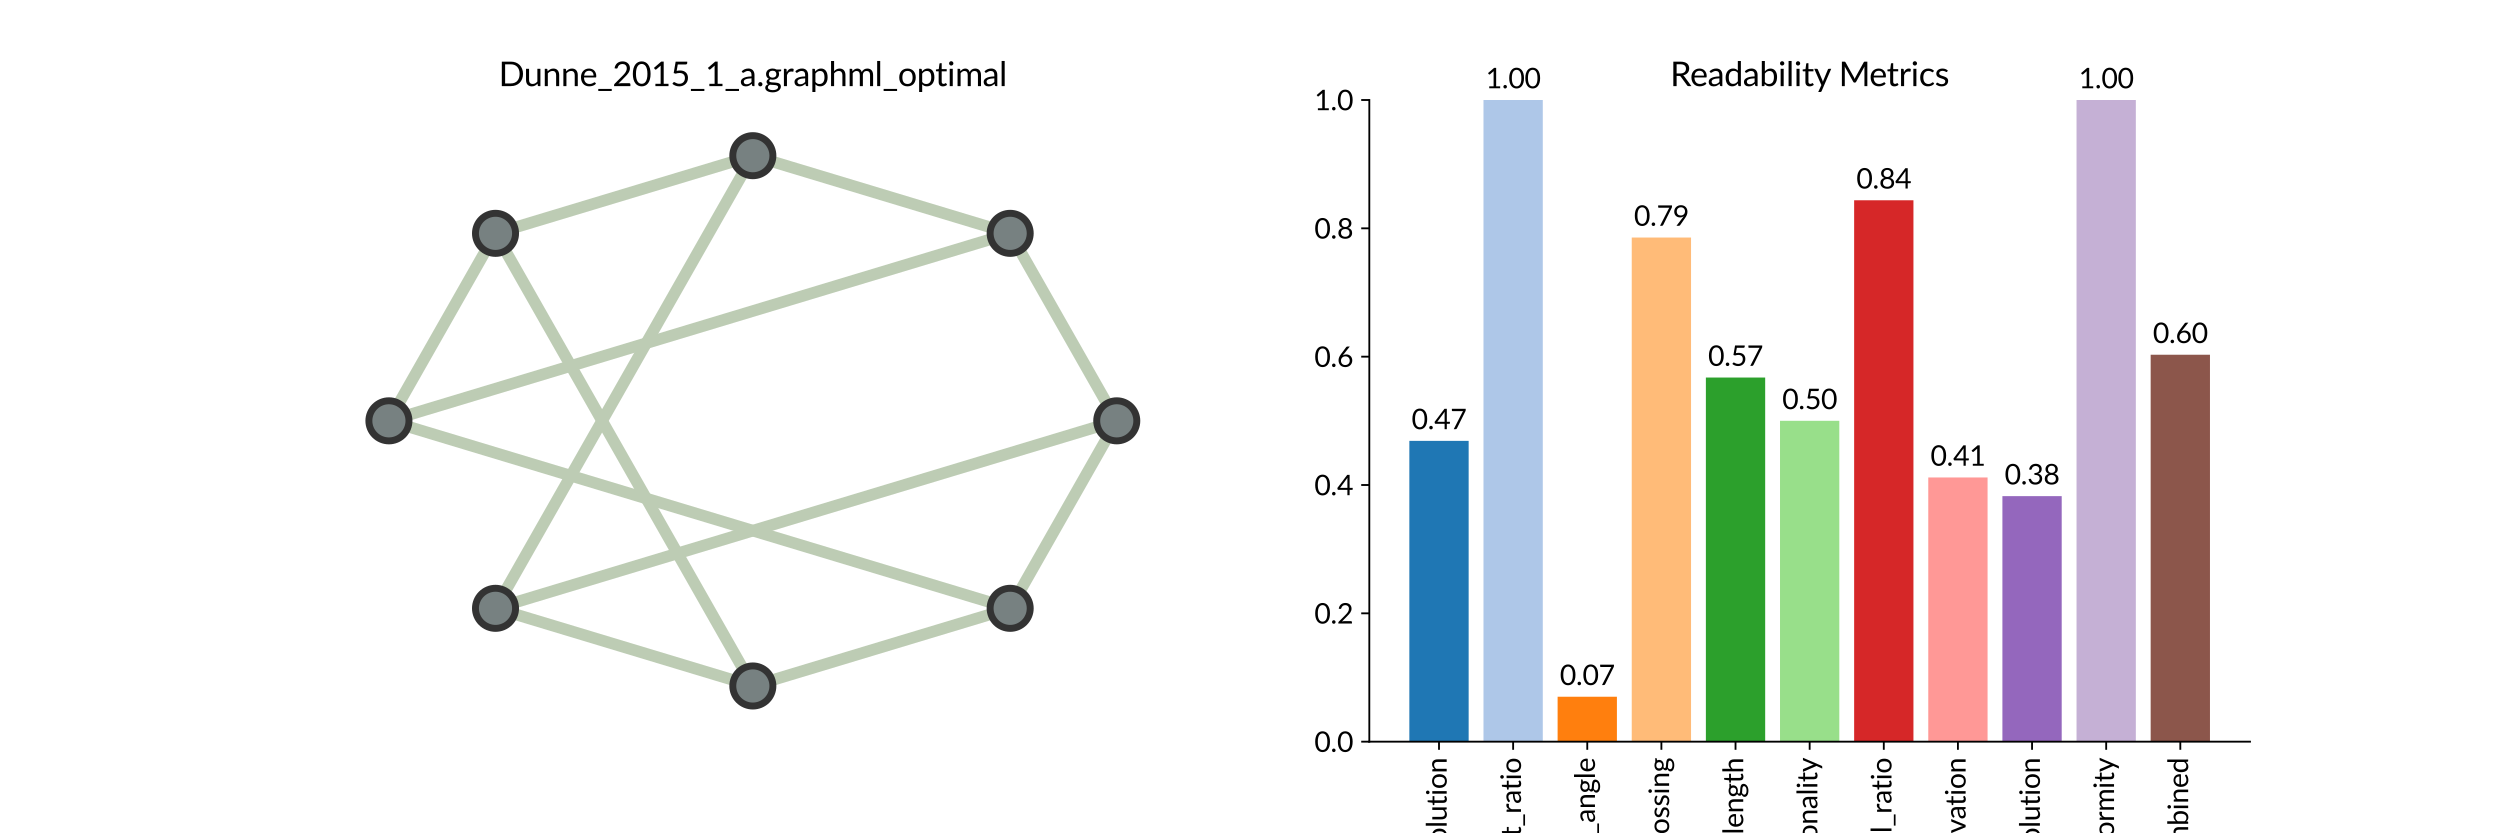 <?xml version="1.0" encoding="utf-8" standalone="no"?>
<!DOCTYPE svg PUBLIC "-//W3C//DTD SVG 1.1//EN"
  "http://www.w3.org/Graphics/SVG/1.1/DTD/svg11.dtd">
<svg xmlns:xlink="http://www.w3.org/1999/xlink" width="1080pt" height="360pt" viewBox="0 0 1080 360" xmlns="http://www.w3.org/2000/svg" version="1.1">
 <defs>
  <style type="text/css">*{stroke-linejoin: round; stroke-linecap: butt}</style>
 </defs>
 <g id="figure_1">
  <g id="patch_1">
   <path d="M 0 360
L 1080 360
L 1080 0
L 0 0
z
" style="fill: #ffffff"/>
  </g>
  <g id="axes_1">
   <g id="LineCollection_1">
    <path d="M 168.015 181.8
L 214.061 100.804
" clip-path="url(#p26bf4bd77d)" style="fill: none; stroke: #bdccb4; stroke-width: 5"/>
    <path d="M 168.015 181.8
L 436.393 262.796
" clip-path="url(#p26bf4bd77d)" style="fill: none; stroke: #bdccb4; stroke-width: 5"/>
    <path d="M 168.015 181.8
L 436.393 100.804
" clip-path="url(#p26bf4bd77d)" style="fill: none; stroke: #bdccb4; stroke-width: 5"/>
    <path d="M 214.061 100.804
L 325.227 67.255
" clip-path="url(#p26bf4bd77d)" style="fill: none; stroke: #bdccb4; stroke-width: 5"/>
    <path d="M 214.061 100.804
L 325.227 296.345
" clip-path="url(#p26bf4bd77d)" style="fill: none; stroke: #bdccb4; stroke-width: 5"/>
    <path d="M 325.227 67.255
L 436.393 100.804
" clip-path="url(#p26bf4bd77d)" style="fill: none; stroke: #bdccb4; stroke-width: 5"/>
    <path d="M 325.227 67.255
L 214.061 262.796
" clip-path="url(#p26bf4bd77d)" style="fill: none; stroke: #bdccb4; stroke-width: 5"/>
    <path d="M 436.393 100.804
L 482.44 181.8
" clip-path="url(#p26bf4bd77d)" style="fill: none; stroke: #bdccb4; stroke-width: 5"/>
    <path d="M 482.44 181.8
L 436.393 262.796
" clip-path="url(#p26bf4bd77d)" style="fill: none; stroke: #bdccb4; stroke-width: 5"/>
    <path d="M 482.44 181.8
L 214.061 262.796
" clip-path="url(#p26bf4bd77d)" style="fill: none; stroke: #bdccb4; stroke-width: 5"/>
    <path d="M 436.393 262.796
L 325.227 296.345
" clip-path="url(#p26bf4bd77d)" style="fill: none; stroke: #bdccb4; stroke-width: 5"/>
    <path d="M 325.227 296.345
L 214.061 262.796
" clip-path="url(#p26bf4bd77d)" style="fill: none; stroke: #bdccb4; stroke-width: 5"/>
   </g>
   <g id="PathCollection_1">
    <defs>
     <path id="mc123a3298f" d="M 0 8.66
C 2.297 8.66 4.5 7.748 6.124 6.124
C 7.748 4.5 8.66 2.297 8.66 0
C 8.66 -2.297 7.748 -4.5 6.124 -6.124
C 4.5 -7.748 2.297 -8.66 0 -8.66
C -2.297 -8.66 -4.5 -7.748 -6.124 -6.124
C -7.748 -4.5 -8.66 -2.297 -8.66 0
C -8.66 2.297 -7.748 4.5 -6.124 6.124
C -4.5 7.748 -2.297 8.66 0 8.66
z
" style="stroke: #333333; stroke-width: 3"/>
    </defs>
    <g clip-path="url(#p26bf4bd77d)">
     <use xlink:href="#mc123a3298f" x="168.015" y="181.8" style="fill: #778181; stroke: #333333; stroke-width: 3"/>
     <use xlink:href="#mc123a3298f" x="214.061" y="100.804" style="fill: #778181; stroke: #333333; stroke-width: 3"/>
     <use xlink:href="#mc123a3298f" x="325.227" y="67.255" style="fill: #778181; stroke: #333333; stroke-width: 3"/>
     <use xlink:href="#mc123a3298f" x="436.393" y="100.804" style="fill: #778181; stroke: #333333; stroke-width: 3"/>
     <use xlink:href="#mc123a3298f" x="482.44" y="181.8" style="fill: #778181; stroke: #333333; stroke-width: 3"/>
     <use xlink:href="#mc123a3298f" x="436.393" y="262.796" style="fill: #778181; stroke: #333333; stroke-width: 3"/>
     <use xlink:href="#mc123a3298f" x="325.227" y="296.345" style="fill: #778181; stroke: #333333; stroke-width: 3"/>
     <use xlink:href="#mc123a3298f" x="214.061" y="262.796" style="fill: #778181; stroke: #333333; stroke-width: 3"/>
    </g>
   </g>
   <g id="text_1">
    <!-- Dunne_2015_1_a.graphml_optimal -->
    <g transform="translate(215.433 37.2) scale(0.144 -0.144)">
     <defs>
      <path id="Lato-Regular-44" d="M 4560 2291
Q 4560 1776 4397 1353
Q 4234 931 3936 630
Q 3638 330 3220 165
Q 2803 0 2298 0
L 586 0
L 586 4586
L 2298 4586
Q 2803 4586 3220 4421
Q 3638 4256 3936 3953
Q 4234 3651 4397 3228
Q 4560 2806 4560 2291
z
M 3923 2291
Q 3923 2714 3808 3046
Q 3693 3379 3481 3609
Q 3270 3840 2969 3961
Q 2669 4083 2298 4083
L 1206 4083
L 1206 502
L 2298 502
Q 2669 502 2969 624
Q 3270 746 3481 974
Q 3693 1203 3808 1536
Q 3923 1869 3923 2291
z
" transform="scale(0.016)"/>
      <path id="Lato-Regular-75" d="M 989 3242
L 989 1174
Q 989 806 1157 604
Q 1325 403 1670 403
Q 1920 403 2141 521
Q 2362 640 2547 851
L 2547 3242
L 3117 3242
L 3117 0
L 2778 0
Q 2656 0 2624 118
L 2579 467
Q 2368 234 2105 91
Q 1843 -51 1504 -51
Q 1238 -51 1035 37
Q 832 125 694 285
Q 557 445 488 672
Q 419 899 419 1174
L 419 3242
L 989 3242
z
" transform="scale(0.016)"/>
      <path id="Lato-Regular-6e" d="M 451 0
L 451 3242
L 794 3242
Q 915 3242 944 3123
L 989 2771
Q 1200 3005 1462 3149
Q 1725 3293 2067 3293
Q 2333 3293 2536 3205
Q 2739 3117 2875 2955
Q 3011 2794 3081 2566
Q 3152 2339 3152 2064
L 3152 0
L 2579 0
L 2579 2064
Q 2579 2432 2411 2635
Q 2243 2838 1901 2838
Q 1645 2838 1425 2716
Q 1206 2595 1024 2387
L 1024 0
L 451 0
z
" transform="scale(0.016)"/>
      <path id="Lato-Regular-65" d="M 1779 3293
Q 2070 3293 2318 3195
Q 2566 3098 2747 2914
Q 2928 2730 3030 2459
Q 3133 2189 3133 1843
Q 3133 1709 3104 1664
Q 3075 1619 2995 1619
L 829 1619
Q 835 1312 912 1085
Q 989 858 1123 706
Q 1258 554 1443 478
Q 1629 403 1859 403
Q 2074 403 2229 452
Q 2384 502 2496 560
Q 2608 618 2683 667
Q 2758 717 2813 717
Q 2883 717 2922 662
L 3082 454
Q 2976 326 2829 232
Q 2682 138 2514 77
Q 2346 16 2166 -14
Q 1987 -45 1811 -45
Q 1475 -45 1192 68
Q 909 182 702 401
Q 496 621 381 944
Q 266 1267 266 1686
Q 266 2026 370 2320
Q 474 2614 669 2830
Q 864 3046 1145 3169
Q 1427 3293 1779 3293
z
M 1792 2874
Q 1379 2874 1142 2635
Q 906 2397 848 1974
L 2621 1974
Q 2621 2173 2565 2337
Q 2509 2502 2401 2622
Q 2294 2742 2140 2808
Q 1987 2874 1792 2874
z
" transform="scale(0.016)"/>
      <path id="Lato-Regular-5f" d="M 2730 -528
L 2730 -912
L 208 -912
L 208 -528
L 2730 -528
z
" transform="scale(0.016)"/>
      <path id="Lato-Regular-32" d="M 1891 4637
Q 2182 4637 2435 4550
Q 2688 4464 2873 4299
Q 3059 4134 3164 3897
Q 3270 3661 3270 3360
Q 3270 3104 3193 2885
Q 3117 2666 2985 2467
Q 2854 2269 2683 2080
Q 2512 1891 2320 1699
L 1110 464
Q 1238 499 1369 520
Q 1501 541 1622 541
L 3158 541
Q 3251 541 3305 486
Q 3360 432 3360 346
L 3360 0
L 301 0
L 301 195
Q 301 256 326 320
Q 352 384 406 438
L 1875 1914
Q 2058 2099 2208 2270
Q 2358 2442 2464 2614
Q 2570 2787 2627 2964
Q 2685 3142 2685 3344
Q 2685 3546 2621 3698
Q 2557 3850 2446 3949
Q 2336 4048 2185 4097
Q 2035 4147 1862 4147
Q 1686 4147 1539 4096
Q 1392 4045 1278 3953
Q 1165 3862 1088 3737
Q 1011 3613 979 3462
Q 941 3350 875 3313
Q 810 3277 691 3293
L 394 3344
Q 438 3658 568 3899
Q 698 4141 894 4304
Q 1091 4467 1344 4552
Q 1597 4637 1891 4637
z
" transform="scale(0.016)"/>
      <path id="Lato-Regular-30" d="M 3520 2291
Q 3520 1690 3390 1250
Q 3261 810 3037 522
Q 2813 234 2507 93
Q 2202 -48 1853 -48
Q 1501 -48 1198 93
Q 896 234 672 522
Q 448 810 320 1250
Q 192 1690 192 2291
Q 192 2893 320 3334
Q 448 3776 672 4065
Q 896 4355 1198 4496
Q 1501 4637 1853 4637
Q 2202 4637 2507 4496
Q 2813 4355 3037 4065
Q 3261 3776 3390 3334
Q 3520 2893 3520 2291
z
M 2928 2291
Q 2928 2816 2840 3173
Q 2752 3530 2603 3747
Q 2454 3965 2259 4059
Q 2064 4154 1853 4154
Q 1642 4154 1446 4059
Q 1251 3965 1104 3747
Q 957 3530 869 3173
Q 781 2816 781 2291
Q 781 1766 869 1411
Q 957 1056 1104 838
Q 1251 621 1446 526
Q 1642 432 1853 432
Q 2064 432 2259 526
Q 2454 621 2603 838
Q 2752 1056 2840 1411
Q 2928 1766 2928 2291
z
" transform="scale(0.016)"/>
      <path id="Lato-Regular-31" d="M 800 435
L 1782 435
L 1782 3562
Q 1782 3696 1792 3846
L 976 3146
Q 934 3110 892 3102
Q 851 3094 816 3100
Q 781 3107 750 3126
Q 720 3146 704 3168
L 525 3414
L 1891 4595
L 2355 4595
L 2355 435
L 3258 435
L 3258 0
L 800 0
L 800 435
z
" transform="scale(0.016)"/>
      <path id="Lato-Regular-35" d="M 3142 4336
Q 3142 4214 3067 4136
Q 2992 4058 2810 4058
L 1370 4058
L 1158 2854
Q 1341 2896 1502 2913
Q 1664 2931 1818 2931
Q 2176 2931 2451 2825
Q 2726 2720 2910 2534
Q 3094 2349 3188 2096
Q 3283 1843 3283 1546
Q 3283 1181 3156 886
Q 3030 592 2808 382
Q 2586 173 2285 61
Q 1984 -51 1635 -51
Q 1434 -51 1248 -11
Q 1062 29 900 96
Q 739 163 601 249
Q 464 336 358 432
L 534 675
Q 592 758 685 758
Q 749 758 829 708
Q 909 659 1024 598
Q 1139 538 1294 488
Q 1450 438 1664 438
Q 1904 438 2096 515
Q 2288 592 2425 734
Q 2563 877 2636 1075
Q 2710 1274 2710 1520
Q 2710 1734 2648 1907
Q 2586 2080 2459 2201
Q 2333 2323 2144 2390
Q 1955 2458 1702 2458
Q 1530 2458 1342 2429
Q 1155 2400 960 2336
L 602 2442
L 970 4586
L 3142 4586
L 3142 4336
z
" transform="scale(0.016)"/>
      <path id="Lato-Regular-61" d="M 2512 0
Q 2429 0 2384 27
Q 2339 54 2314 134
L 2250 438
Q 2122 323 1998 232
Q 1875 141 1742 78
Q 1610 16 1458 -17
Q 1306 -51 1120 -51
Q 931 -51 764 1
Q 598 54 475 160
Q 352 266 280 427
Q 208 589 208 810
Q 208 1002 313 1179
Q 419 1357 656 1494
Q 893 1632 1273 1720
Q 1654 1808 2208 1821
L 2208 2074
Q 2208 2451 2045 2644
Q 1882 2838 1568 2838
Q 1357 2838 1214 2785
Q 1072 2733 968 2667
Q 864 2602 789 2549
Q 714 2496 640 2496
Q 582 2496 540 2526
Q 499 2557 470 2602
L 368 2784
Q 637 3043 947 3171
Q 1258 3299 1635 3299
Q 1907 3299 2118 3209
Q 2330 3120 2474 2960
Q 2618 2800 2691 2573
Q 2765 2346 2765 2074
L 2765 0
L 2512 0
z
M 1290 349
Q 1440 349 1565 379
Q 1690 410 1800 466
Q 1910 522 2011 603
Q 2112 685 2208 787
L 2208 1459
Q 1814 1446 1537 1396
Q 1261 1347 1086 1267
Q 912 1187 833 1078
Q 755 970 755 835
Q 755 707 796 614
Q 838 522 910 462
Q 982 403 1080 376
Q 1178 349 1290 349
z
" transform="scale(0.016)"/>
      <path id="Lato-Regular-2e" d="M 355 352
Q 355 435 385 508
Q 416 582 469 636
Q 522 691 595 723
Q 669 755 752 755
Q 835 755 908 723
Q 982 691 1036 636
Q 1091 582 1123 508
Q 1155 435 1155 352
Q 1155 266 1123 194
Q 1091 122 1036 67
Q 982 13 908 -17
Q 835 -48 752 -48
Q 669 -48 595 -17
Q 522 13 469 67
Q 416 122 385 194
Q 355 266 355 352
z
" transform="scale(0.016)"/>
      <path id="Lato-Regular-67" d="M 1581 3296
Q 1792 3296 1974 3249
Q 2157 3203 2307 3114
L 3187 3114
L 3187 2902
Q 3187 2797 3053 2768
L 2685 2717
Q 2794 2509 2794 2253
Q 2794 2016 2702 1822
Q 2611 1629 2451 1491
Q 2291 1354 2067 1280
Q 1843 1206 1581 1206
Q 1350 1206 1149 1261
Q 1046 1197 993 1123
Q 941 1050 941 979
Q 941 864 1035 805
Q 1130 746 1283 720
Q 1437 694 1633 688
Q 1830 682 2036 667
Q 2243 653 2440 617
Q 2637 582 2790 502
Q 2944 422 3038 281
Q 3133 141 3133 -83
Q 3133 -291 3029 -486
Q 2925 -682 2729 -834
Q 2534 -986 2251 -1077
Q 1968 -1168 1613 -1168
Q 1258 -1168 992 -1097
Q 726 -1027 550 -908
Q 374 -790 286 -635
Q 198 -480 198 -310
Q 198 -70 348 96
Q 499 262 758 362
Q 614 426 531 533
Q 448 640 448 822
Q 448 893 473 968
Q 499 1043 552 1116
Q 605 1190 681 1257
Q 758 1325 861 1376
Q 621 1510 486 1734
Q 352 1958 352 2253
Q 352 2490 443 2683
Q 534 2877 697 3013
Q 861 3149 1086 3222
Q 1312 3296 1581 3296
z
M 2608 -176
Q 2608 -58 2541 16
Q 2474 90 2360 131
Q 2246 173 2096 190
Q 1946 208 1778 217
Q 1610 227 1437 236
Q 1264 246 1104 269
Q 925 186 811 61
Q 698 -64 698 -237
Q 698 -346 754 -440
Q 810 -534 925 -603
Q 1040 -672 1214 -712
Q 1389 -752 1626 -752
Q 1856 -752 2038 -710
Q 2221 -669 2347 -592
Q 2474 -515 2541 -409
Q 2608 -304 2608 -176
z
M 1581 1584
Q 1754 1584 1885 1632
Q 2016 1680 2105 1766
Q 2195 1853 2240 1973
Q 2285 2093 2285 2237
Q 2285 2534 2104 2710
Q 1923 2886 1581 2886
Q 1235 2886 1054 2710
Q 874 2534 874 2237
Q 874 2093 920 1973
Q 966 1853 1056 1766
Q 1146 1680 1277 1632
Q 1408 1584 1581 1584
z
" transform="scale(0.016)"/>
      <path id="Lato-Regular-72" d="M 451 0
L 451 3242
L 778 3242
Q 870 3242 905 3206
Q 941 3171 954 3085
L 989 2592
Q 1142 2925 1368 3112
Q 1594 3299 1917 3299
Q 2019 3299 2113 3276
Q 2208 3254 2282 3206
L 2240 2781
Q 2221 2701 2144 2701
Q 2099 2701 2012 2720
Q 1926 2739 1818 2739
Q 1664 2739 1542 2692
Q 1421 2646 1326 2558
Q 1232 2470 1158 2342
Q 1085 2214 1024 2048
L 1024 0
L 451 0
z
" transform="scale(0.016)"/>
      <path id="Lato-Regular-70" d="M 451 -1098
L 451 3242
L 794 3242
Q 915 3242 944 3123
L 992 2739
Q 1200 2992 1469 3145
Q 1738 3299 2083 3299
Q 2365 3299 2592 3192
Q 2819 3085 2979 2875
Q 3139 2666 3225 2355
Q 3312 2045 3312 1642
Q 3312 1283 3216 974
Q 3120 666 2939 440
Q 2758 214 2497 84
Q 2237 -45 1910 -45
Q 1613 -45 1400 54
Q 1187 154 1024 336
L 1024 -1098
L 451 -1098
z
M 1898 2838
Q 1619 2838 1409 2710
Q 1200 2582 1024 2349
L 1024 781
Q 1178 570 1365 483
Q 1552 397 1782 397
Q 2237 397 2480 720
Q 2723 1043 2723 1642
Q 2723 1958 2667 2185
Q 2611 2413 2505 2558
Q 2400 2704 2246 2771
Q 2093 2838 1898 2838
z
" transform="scale(0.016)"/>
      <path id="Lato-Regular-68" d="M 451 0
L 451 4714
L 1024 4714
L 1024 2806
Q 1232 3027 1485 3160
Q 1738 3293 2067 3293
Q 2333 3293 2536 3205
Q 2739 3117 2875 2955
Q 3011 2794 3081 2566
Q 3152 2339 3152 2064
L 3152 0
L 2579 0
L 2579 2064
Q 2579 2432 2411 2635
Q 2243 2838 1901 2838
Q 1645 2838 1425 2716
Q 1206 2595 1024 2387
L 1024 0
L 451 0
z
" transform="scale(0.016)"/>
      <path id="Lato-Regular-6d" d="M 451 0
L 451 3242
L 794 3242
Q 915 3242 944 3123
L 986 2790
Q 1165 3011 1389 3152
Q 1613 3293 1907 3293
Q 2234 3293 2437 3110
Q 2640 2928 2730 2618
Q 2800 2794 2910 2922
Q 3021 3050 3158 3133
Q 3296 3216 3451 3254
Q 3606 3293 3766 3293
Q 4022 3293 4222 3211
Q 4422 3130 4561 2973
Q 4701 2816 4774 2587
Q 4848 2358 4848 2064
L 4848 0
L 4275 0
L 4275 2064
Q 4275 2445 4108 2641
Q 3942 2838 3629 2838
Q 3488 2838 3361 2788
Q 3235 2739 3139 2643
Q 3043 2547 2987 2401
Q 2931 2256 2931 2064
L 2931 0
L 2358 0
L 2358 2064
Q 2358 2454 2201 2646
Q 2045 2838 1744 2838
Q 1533 2838 1353 2724
Q 1174 2611 1024 2416
L 1024 0
L 451 0
z
" transform="scale(0.016)"/>
      <path id="Lato-Regular-6c" d="M 1040 4714
L 1040 0
L 470 0
L 470 4714
L 1040 4714
z
" transform="scale(0.016)"/>
      <path id="Lato-Regular-6f" d="M 1818 3293
Q 2173 3293 2457 3174
Q 2742 3056 2944 2838
Q 3146 2621 3253 2312
Q 3360 2003 3360 1622
Q 3360 1238 3253 931
Q 3146 624 2944 406
Q 2742 189 2457 72
Q 2173 -45 1818 -45
Q 1459 -45 1172 72
Q 886 189 684 406
Q 483 624 376 931
Q 269 1238 269 1622
Q 269 2003 376 2312
Q 483 2621 684 2838
Q 886 3056 1172 3174
Q 1459 3293 1818 3293
z
M 1818 400
Q 2298 400 2534 721
Q 2771 1043 2771 1619
Q 2771 2198 2534 2521
Q 2298 2845 1818 2845
Q 1574 2845 1393 2761
Q 1213 2678 1093 2521
Q 973 2365 913 2136
Q 854 1907 854 1619
Q 854 1043 1092 721
Q 1331 400 1818 400
z
" transform="scale(0.016)"/>
      <path id="Lato-Regular-74" d="M 1446 -51
Q 1062 -51 856 163
Q 650 378 650 781
L 650 2765
L 259 2765
Q 208 2765 173 2795
Q 138 2826 138 2890
L 138 3117
L 669 3184
L 800 4186
Q 810 4234 843 4264
Q 877 4294 931 4294
L 1219 4294
L 1219 3178
L 2157 3178
L 2157 2765
L 1219 2765
L 1219 819
Q 1219 614 1318 515
Q 1418 416 1574 416
Q 1664 416 1729 440
Q 1795 464 1843 493
Q 1891 522 1924 546
Q 1958 570 1984 570
Q 2029 570 2064 515
L 2230 243
Q 2083 106 1875 27
Q 1667 -51 1446 -51
z
" transform="scale(0.016)"/>
      <path id="Lato-Regular-69" d="M 1053 3242
L 1053 0
L 483 0
L 483 3242
L 1053 3242
z
M 1174 4259
Q 1174 4176 1140 4104
Q 1107 4032 1051 3976
Q 995 3920 920 3888
Q 845 3856 762 3856
Q 678 3856 606 3888
Q 534 3920 480 3976
Q 426 4032 394 4104
Q 362 4176 362 4259
Q 362 4342 394 4417
Q 426 4493 480 4549
Q 534 4605 606 4637
Q 678 4669 762 4669
Q 845 4669 920 4637
Q 995 4605 1051 4549
Q 1107 4493 1140 4417
Q 1174 4342 1174 4259
z
" transform="scale(0.016)"/>
     </defs>
     <use xlink:href="#Lato-Regular-44"/>
     <use xlink:href="#Lato-Regular-75" x="75.3"/>
     <use xlink:href="#Lato-Regular-6e" x="131.05"/>
     <use xlink:href="#Lato-Regular-6e" x="186.85"/>
     <use xlink:href="#Lato-Regular-65" x="242.65"/>
     <use xlink:href="#Lato-Regular-5f" x="295.45"/>
     <use xlink:href="#Lato-Regular-32" x="341.35"/>
     <use xlink:href="#Lato-Regular-30" x="399.35"/>
     <use xlink:href="#Lato-Regular-31" x="457.35"/>
     <use xlink:href="#Lato-Regular-35" x="515.35"/>
     <use xlink:href="#Lato-Regular-5f" x="573.35"/>
     <use xlink:href="#Lato-Regular-31" x="619.25"/>
     <use xlink:href="#Lato-Regular-5f" x="677.25"/>
     <use xlink:href="#Lato-Regular-61" x="723.15"/>
     <use xlink:href="#Lato-Regular-2e" x="772.85"/>
     <use xlink:href="#Lato-Regular-67" x="796.45"/>
     <use xlink:href="#Lato-Regular-72" x="848.45"/>
     <use xlink:href="#Lato-Regular-61" x="884.1"/>
     <use xlink:href="#Lato-Regular-70" x="933.8"/>
     <use xlink:href="#Lato-Regular-68" x="989.85"/>
     <use xlink:href="#Lato-Regular-6d" x="1045.65"/>
     <use xlink:href="#Lato-Regular-6c" x="1127.9"/>
     <use xlink:href="#Lato-Regular-5f" x="1151.5"/>
     <use xlink:href="#Lato-Regular-6f" x="1197.4"/>
     <use xlink:href="#Lato-Regular-70" x="1254.1"/>
     <use xlink:href="#Lato-Regular-74" x="1309.525"/>
     <use xlink:href="#Lato-Regular-69" x="1345.375"/>
     <use xlink:href="#Lato-Regular-6d" x="1369.375"/>
     <use xlink:href="#Lato-Regular-61" x="1451.625"/>
     <use xlink:href="#Lato-Regular-6c" x="1501.325"/>
    </g>
   </g>
  </g>
  <g id="axes_2">
   <g id="patch_2">
    <path d="M 591.545 320.4
L 972 320.4
L 972 43.2
L 591.545 43.2
z
" style="fill: #ffffff"/>
   </g>
   <g id="patch_3">
    <path d="M 608.839 320.4
L 634.459 320.4
L 634.459 190.462
L 608.839 190.462
z
" clip-path="url(#p03930b17c6)" style="fill: #1f77b4"/>
   </g>
   <g id="patch_4">
    <path d="M 640.864 320.4
L 666.483 320.4
L 666.483 43.2
L 640.864 43.2
z
" clip-path="url(#p03930b17c6)" style="fill: #aec7e8"/>
   </g>
   <g id="patch_5">
    <path d="M 672.888 320.4
L 698.508 320.4
L 698.508 300.999
L 672.888 300.999
z
" clip-path="url(#p03930b17c6)" style="fill: #ff7f0e"/>
   </g>
   <g id="patch_6">
    <path d="M 704.913 320.4
L 730.533 320.4
L 730.533 102.6
L 704.913 102.6
z
" clip-path="url(#p03930b17c6)" style="fill: #ffbb78"/>
   </g>
   <g id="patch_7">
    <path d="M 736.938 320.4
L 762.558 320.4
L 762.558 163.109
L 736.938 163.109
z
" clip-path="url(#p03930b17c6)" style="fill: #2ca02c"/>
   </g>
   <g id="patch_8">
    <path d="M 768.963 320.4
L 794.583 320.4
L 794.583 181.8
L 768.963 181.8
z
" clip-path="url(#p03930b17c6)" style="fill: #98df8a"/>
   </g>
   <g id="patch_9">
    <path d="M 800.988 320.4
L 826.607 320.4
L 826.607 86.513
L 800.988 86.513
z
" clip-path="url(#p03930b17c6)" style="fill: #d62728"/>
   </g>
   <g id="patch_10">
    <path d="M 833.012 320.4
L 858.632 320.4
L 858.632 206.259
L 833.012 206.259
z
" clip-path="url(#p03930b17c6)" style="fill: #ff9896"/>
   </g>
   <g id="patch_11">
    <path d="M 865.037 320.4
L 890.657 320.4
L 890.657 214.32
L 865.037 214.32
z
" clip-path="url(#p03930b17c6)" style="fill: #9467bd"/>
   </g>
   <g id="patch_12">
    <path d="M 897.062 320.4
L 922.682 320.4
L 922.682 43.2
L 897.062 43.2
z
" clip-path="url(#p03930b17c6)" style="fill: #c5b0d5"/>
   </g>
   <g id="patch_13">
    <path d="M 929.087 320.4
L 954.707 320.4
L 954.707 153.246
L 929.087 153.246
z
" clip-path="url(#p03930b17c6)" style="fill: #8c564b"/>
   </g>
   <g id="matplotlib.axis_1">
    <g id="xtick_1">
     <g id="line2d_1">
      <defs>
       <path id="mdb7c29baad" d="M 0 0
L 0 3.5
" style="stroke: #000000; stroke-width: 0.8"/>
      </defs>
      <g>
       <use xlink:href="#mdb7c29baad" x="621.649" y="320.4" style="stroke: #000000; stroke-width: 0.8"/>
      </g>
     </g>
     <g id="text_2">
      <!-- angular_resolution -->
      <g transform="translate(624.973 424.33) rotate(-90) scale(0.12 -0.12)">
       <defs>
        <path id="Lato-Regular-73" d="M 2339 2707
Q 2301 2637 2221 2637
Q 2173 2637 2112 2672
Q 2051 2707 1963 2750
Q 1875 2794 1753 2830
Q 1632 2867 1466 2867
Q 1322 2867 1206 2830
Q 1091 2794 1009 2730
Q 928 2666 885 2581
Q 842 2496 842 2397
Q 842 2272 914 2189
Q 986 2106 1104 2045
Q 1222 1984 1372 1937
Q 1523 1891 1681 1838
Q 1840 1786 1990 1722
Q 2141 1658 2259 1562
Q 2378 1466 2450 1326
Q 2522 1187 2522 992
Q 2522 768 2442 577
Q 2362 387 2205 248
Q 2048 109 1821 29
Q 1594 -51 1296 -51
Q 957 -51 681 59
Q 406 170 214 342
L 349 560
Q 374 602 409 624
Q 445 646 499 646
Q 557 646 621 601
Q 685 557 776 502
Q 867 448 998 403
Q 1130 358 1325 358
Q 1491 358 1616 401
Q 1741 445 1824 518
Q 1907 592 1947 688
Q 1987 784 1987 893
Q 1987 1027 1915 1115
Q 1843 1203 1724 1265
Q 1606 1328 1454 1374
Q 1302 1421 1144 1472
Q 986 1523 834 1588
Q 682 1654 563 1753
Q 445 1853 373 1998
Q 301 2144 301 2352
Q 301 2538 377 2709
Q 454 2880 601 3009
Q 749 3139 963 3216
Q 1178 3293 1453 3293
Q 1773 3293 2027 3192
Q 2282 3091 2467 2915
L 2339 2707
z
" transform="scale(0.016)"/>
       </defs>
       <use xlink:href="#Lato-Regular-61"/>
       <use xlink:href="#Lato-Regular-6e" x="49.7"/>
       <use xlink:href="#Lato-Regular-67" x="105.5"/>
       <use xlink:href="#Lato-Regular-75" x="157.5"/>
       <use xlink:href="#Lato-Regular-6c" x="213.25"/>
       <use xlink:href="#Lato-Regular-61" x="236.85"/>
       <use xlink:href="#Lato-Regular-72" x="286.55"/>
       <use xlink:href="#Lato-Regular-5f" x="322.95"/>
       <use xlink:href="#Lato-Regular-72" x="368.85"/>
       <use xlink:href="#Lato-Regular-65" x="403.25"/>
       <use xlink:href="#Lato-Regular-73" x="456.05"/>
       <use xlink:href="#Lato-Regular-6f" x="499.35"/>
       <use xlink:href="#Lato-Regular-6c" x="556.05"/>
       <use xlink:href="#Lato-Regular-75" x="579.65"/>
       <use xlink:href="#Lato-Regular-74" x="635.4"/>
       <use xlink:href="#Lato-Regular-69" x="671.25"/>
       <use xlink:href="#Lato-Regular-6f" x="695.25"/>
       <use xlink:href="#Lato-Regular-6e" x="751.95"/>
      </g>
     </g>
    </g>
    <g id="xtick_2">
     <g id="line2d_2">
      <g>
       <use xlink:href="#mdb7c29baad" x="653.674" y="320.4" style="stroke: #000000; stroke-width: 0.8"/>
      </g>
     </g>
     <g id="text_3">
      <!-- aspect_ratio -->
      <g transform="translate(657.064 391.315) rotate(-90) scale(0.12 -0.12)">
       <defs>
        <path id="Lato-Regular-63" d="M 2707 2666
Q 2682 2630 2656 2611
Q 2630 2592 2586 2592
Q 2538 2592 2480 2632
Q 2422 2672 2337 2720
Q 2253 2768 2129 2808
Q 2006 2848 1827 2848
Q 1587 2848 1404 2763
Q 1222 2678 1099 2518
Q 976 2358 913 2131
Q 851 1904 851 1622
Q 851 1328 918 1099
Q 986 870 1109 715
Q 1232 560 1406 478
Q 1581 397 1798 397
Q 2006 397 2140 446
Q 2275 496 2363 557
Q 2451 618 2510 667
Q 2570 717 2627 717
Q 2698 717 2736 662
L 2896 454
Q 2790 323 2656 230
Q 2522 138 2366 75
Q 2211 13 2041 -16
Q 1872 -45 1696 -45
Q 1392 -45 1131 67
Q 870 179 678 392
Q 486 605 377 915
Q 269 1226 269 1622
Q 269 1984 369 2291
Q 470 2598 664 2820
Q 858 3043 1141 3168
Q 1424 3293 1792 3293
Q 2134 3293 2395 3182
Q 2656 3072 2858 2870
L 2707 2666
z
" transform="scale(0.016)"/>
       </defs>
       <use xlink:href="#Lato-Regular-61"/>
       <use xlink:href="#Lato-Regular-73" x="49.7"/>
       <use xlink:href="#Lato-Regular-70" x="93"/>
       <use xlink:href="#Lato-Regular-65" x="149.05"/>
       <use xlink:href="#Lato-Regular-63" x="201.85"/>
       <use xlink:href="#Lato-Regular-74" x="249.6"/>
       <use xlink:href="#Lato-Regular-5f" x="285.45"/>
       <use xlink:href="#Lato-Regular-72" x="331.35"/>
       <use xlink:href="#Lato-Regular-61" x="367"/>
       <use xlink:href="#Lato-Regular-74" x="416.075"/>
       <use xlink:href="#Lato-Regular-69" x="451.925"/>
       <use xlink:href="#Lato-Regular-6f" x="475.925"/>
      </g>
     </g>
    </g>
    <g id="xtick_3">
     <g id="line2d_3">
      <g>
       <use xlink:href="#mdb7c29baad" x="685.698" y="320.4" style="stroke: #000000; stroke-width: 0.8"/>
      </g>
     </g>
     <g id="text_4">
      <!-- crossing_angle -->
      <g transform="translate(689.023 403.846) rotate(-90) scale(0.12 -0.12)">
       <use xlink:href="#Lato-Regular-63"/>
       <use xlink:href="#Lato-Regular-72" x="47.75"/>
       <use xlink:href="#Lato-Regular-6f" x="82.15"/>
       <use xlink:href="#Lato-Regular-73" x="138.85"/>
       <use xlink:href="#Lato-Regular-73" x="182.15"/>
       <use xlink:href="#Lato-Regular-69" x="225.45"/>
       <use xlink:href="#Lato-Regular-6e" x="249.45"/>
       <use xlink:href="#Lato-Regular-67" x="305.25"/>
       <use xlink:href="#Lato-Regular-5f" x="357.25"/>
       <use xlink:href="#Lato-Regular-61" x="403.15"/>
       <use xlink:href="#Lato-Regular-6e" x="452.85"/>
       <use xlink:href="#Lato-Regular-67" x="508.65"/>
       <use xlink:href="#Lato-Regular-6c" x="560.65"/>
       <use xlink:href="#Lato-Regular-65" x="584.25"/>
      </g>
     </g>
    </g>
    <g id="xtick_4">
     <g id="line2d_4">
      <g>
       <use xlink:href="#mdb7c29baad" x="717.723" y="320.4" style="stroke: #000000; stroke-width: 0.8"/>
      </g>
     </g>
     <g id="text_5">
      <!-- edge_crossing -->
      <g transform="translate(721.048 401.32) rotate(-90) scale(0.12 -0.12)">
       <defs>
        <path id="Lato-Regular-64" d="M 2794 0
Q 2672 0 2640 118
L 2589 512
Q 2381 259 2113 107
Q 1846 -45 1501 -45
Q 1222 -45 995 62
Q 768 170 608 378
Q 448 586 361 896
Q 275 1206 275 1610
Q 275 1968 371 2277
Q 467 2586 646 2813
Q 826 3040 1086 3169
Q 1347 3299 1674 3299
Q 1971 3299 2184 3198
Q 2397 3098 2563 2915
L 2563 4714
L 3133 4714
L 3133 0
L 2794 0
z
M 1686 416
Q 1968 416 2177 544
Q 2387 672 2563 906
L 2563 2470
Q 2403 2682 2217 2768
Q 2032 2854 1802 2854
Q 1350 2854 1107 2531
Q 864 2208 864 1610
Q 864 1293 918 1067
Q 973 842 1078 696
Q 1184 550 1337 483
Q 1491 416 1686 416
z
" transform="scale(0.016)"/>
       </defs>
       <use xlink:href="#Lato-Regular-65"/>
       <use xlink:href="#Lato-Regular-64" x="52.8"/>
       <use xlink:href="#Lato-Regular-67" x="108.8"/>
       <use xlink:href="#Lato-Regular-65" x="160.05"/>
       <use xlink:href="#Lato-Regular-5f" x="212.85"/>
       <use xlink:href="#Lato-Regular-63" x="258.75"/>
       <use xlink:href="#Lato-Regular-72" x="306.5"/>
       <use xlink:href="#Lato-Regular-6f" x="340.9"/>
       <use xlink:href="#Lato-Regular-73" x="397.6"/>
       <use xlink:href="#Lato-Regular-73" x="440.9"/>
       <use xlink:href="#Lato-Regular-69" x="484.2"/>
       <use xlink:href="#Lato-Regular-6e" x="508.2"/>
       <use xlink:href="#Lato-Regular-67" x="564"/>
      </g>
     </g>
    </g>
    <g id="xtick_5">
     <g id="line2d_5">
      <g>
       <use xlink:href="#mdb7c29baad" x="749.748" y="320.4" style="stroke: #000000; stroke-width: 0.8"/>
      </g>
     </g>
     <g id="text_6">
      <!-- edge_length -->
      <g transform="translate(753.072 391.549) rotate(-90) scale(0.12 -0.12)">
       <use xlink:href="#Lato-Regular-65"/>
       <use xlink:href="#Lato-Regular-64" x="52.8"/>
       <use xlink:href="#Lato-Regular-67" x="108.8"/>
       <use xlink:href="#Lato-Regular-65" x="160.05"/>
       <use xlink:href="#Lato-Regular-5f" x="212.85"/>
       <use xlink:href="#Lato-Regular-6c" x="258.75"/>
       <use xlink:href="#Lato-Regular-65" x="282.35"/>
       <use xlink:href="#Lato-Regular-6e" x="335.15"/>
       <use xlink:href="#Lato-Regular-67" x="390.95"/>
       <use xlink:href="#Lato-Regular-74" x="442.95"/>
       <use xlink:href="#Lato-Regular-68" x="478.8"/>
      </g>
     </g>
    </g>
    <g id="xtick_6">
     <g id="line2d_6">
      <g>
       <use xlink:href="#mdb7c29baad" x="781.773" y="320.4" style="stroke: #000000; stroke-width: 0.8"/>
      </g>
     </g>
     <g id="text_7">
      <!-- edge_orthogonality -->
      <g transform="translate(785.097 429.207) rotate(-90) scale(0.12 -0.12)">
       <defs>
        <path id="Lato-Regular-79" d="M 1440 -957
Q 1411 -1021 1368 -1059
Q 1325 -1098 1235 -1098
L 813 -1098
L 1405 189
L 67 3242
L 560 3242
Q 634 3242 677 3205
Q 720 3168 736 3123
L 1603 1082
Q 1629 1008 1651 939
Q 1674 870 1690 797
Q 1731 941 1786 1085
L 2627 3123
Q 2646 3174 2692 3208
Q 2739 3242 2797 3242
L 3248 3242
L 1440 -957
z
" transform="scale(0.016)"/>
       </defs>
       <use xlink:href="#Lato-Regular-65"/>
       <use xlink:href="#Lato-Regular-64" x="52.8"/>
       <use xlink:href="#Lato-Regular-67" x="108.8"/>
       <use xlink:href="#Lato-Regular-65" x="160.05"/>
       <use xlink:href="#Lato-Regular-5f" x="212.85"/>
       <use xlink:href="#Lato-Regular-6f" x="258.75"/>
       <use xlink:href="#Lato-Regular-72" x="315.45"/>
       <use xlink:href="#Lato-Regular-74" x="351.85"/>
       <use xlink:href="#Lato-Regular-68" x="387.7"/>
       <use xlink:href="#Lato-Regular-6f" x="443.5"/>
       <use xlink:href="#Lato-Regular-67" x="499.95"/>
       <use xlink:href="#Lato-Regular-6f" x="551.2"/>
       <use xlink:href="#Lato-Regular-6e" x="607.9"/>
       <use xlink:href="#Lato-Regular-61" x="663.7"/>
       <use xlink:href="#Lato-Regular-6c" x="713.4"/>
       <use xlink:href="#Lato-Regular-69" x="737"/>
       <use xlink:href="#Lato-Regular-74" x="761"/>
       <use xlink:href="#Lato-Regular-79" x="796.85"/>
      </g>
     </g>
    </g>
    <g id="xtick_7">
     <g id="line2d_7">
      <g>
       <use xlink:href="#mdb7c29baad" x="813.798" y="320.4" style="stroke: #000000; stroke-width: 0.8"/>
      </g>
     </g>
     <g id="text_8">
      <!-- gabriel_ratio -->
      <g transform="translate(817.122 392.402) rotate(-90) scale(0.12 -0.12)">
       <defs>
        <path id="Lato-Regular-62" d="M 451 0
L 451 4714
L 1024 4714
L 1024 2771
Q 1226 3011 1485 3152
Q 1744 3293 2080 3293
Q 2365 3293 2593 3184
Q 2822 3075 2982 2868
Q 3142 2662 3227 2368
Q 3312 2074 3312 1706
Q 3312 1312 3216 989
Q 3120 666 2939 437
Q 2758 208 2499 81
Q 2240 -45 1917 -45
Q 1597 -45 1377 75
Q 1158 195 995 416
L 966 122
Q 941 0 819 0
L 451 0
z
M 1891 2838
Q 1613 2838 1405 2710
Q 1197 2582 1024 2349
L 1024 781
Q 1181 570 1368 483
Q 1555 397 1779 397
Q 2237 397 2480 720
Q 2723 1043 2723 1683
Q 2723 2278 2507 2558
Q 2291 2838 1891 2838
z
" transform="scale(0.016)"/>
       </defs>
       <use xlink:href="#Lato-Regular-67"/>
       <use xlink:href="#Lato-Regular-61" x="52"/>
       <use xlink:href="#Lato-Regular-62" x="101.7"/>
       <use xlink:href="#Lato-Regular-72" x="157.7"/>
       <use xlink:href="#Lato-Regular-69" x="194.1"/>
       <use xlink:href="#Lato-Regular-65" x="218.1"/>
       <use xlink:href="#Lato-Regular-6c" x="270.9"/>
       <use xlink:href="#Lato-Regular-5f" x="294.5"/>
       <use xlink:href="#Lato-Regular-72" x="340.4"/>
       <use xlink:href="#Lato-Regular-61" x="376.05"/>
       <use xlink:href="#Lato-Regular-74" x="425.125"/>
       <use xlink:href="#Lato-Regular-69" x="460.975"/>
       <use xlink:href="#Lato-Regular-6f" x="484.975"/>
      </g>
     </g>
    </g>
    <g id="xtick_8">
     <g id="line2d_8">
      <g>
       <use xlink:href="#mdb7c29baad" x="845.822" y="320.4" style="stroke: #000000; stroke-width: 0.8"/>
      </g>
     </g>
     <g id="text_9">
      <!-- neighbourhood_preservation -->
      <g transform="translate(849.147 479.08) rotate(-90) scale(0.12 -0.12)">
       <defs>
        <path id="Lato-Regular-76" d="M 74 3242
L 538 3242
Q 608 3242 653 3206
Q 698 3171 714 3123
L 1536 1037
Q 1574 918 1603 806
Q 1632 694 1658 582
Q 1683 694 1712 806
Q 1741 918 1782 1037
L 2614 3123
Q 2634 3174 2678 3208
Q 2723 3242 2784 3242
L 3229 3242
L 1907 0
L 1395 0
L 74 3242
z
" transform="scale(0.016)"/>
       </defs>
       <use xlink:href="#Lato-Regular-6e"/>
       <use xlink:href="#Lato-Regular-65" x="55.8"/>
       <use xlink:href="#Lato-Regular-69" x="108.6"/>
       <use xlink:href="#Lato-Regular-67" x="132.6"/>
       <use xlink:href="#Lato-Regular-68" x="184.6"/>
       <use xlink:href="#Lato-Regular-62" x="240.4"/>
       <use xlink:href="#Lato-Regular-6f" x="296.4"/>
       <use xlink:href="#Lato-Regular-75" x="353.1"/>
       <use xlink:href="#Lato-Regular-72" x="408.85"/>
       <use xlink:href="#Lato-Regular-68" x="445.25"/>
       <use xlink:href="#Lato-Regular-6f" x="501.05"/>
       <use xlink:href="#Lato-Regular-6f" x="557.75"/>
       <use xlink:href="#Lato-Regular-64" x="614.45"/>
       <use xlink:href="#Lato-Regular-5f" x="670.45"/>
       <use xlink:href="#Lato-Regular-70" x="716.35"/>
       <use xlink:href="#Lato-Regular-72" x="772.4"/>
       <use xlink:href="#Lato-Regular-65" x="806.8"/>
       <use xlink:href="#Lato-Regular-73" x="859.6"/>
       <use xlink:href="#Lato-Regular-65" x="902.9"/>
       <use xlink:href="#Lato-Regular-72" x="955.7"/>
       <use xlink:href="#Lato-Regular-76" x="992.1"/>
       <use xlink:href="#Lato-Regular-61" x="1042.575"/>
       <use xlink:href="#Lato-Regular-74" x="1091.65"/>
       <use xlink:href="#Lato-Regular-69" x="1127.5"/>
       <use xlink:href="#Lato-Regular-6f" x="1151.5"/>
       <use xlink:href="#Lato-Regular-6e" x="1208.2"/>
      </g>
     </g>
    </g>
    <g id="xtick_9">
     <g id="line2d_9">
      <g>
       <use xlink:href="#mdb7c29baad" x="877.847" y="320.4" style="stroke: #000000; stroke-width: 0.8"/>
      </g>
     </g>
     <g id="text_10">
      <!-- node_resolution -->
      <g transform="translate(881.237 412.131) rotate(-90) scale(0.12 -0.12)">
       <use xlink:href="#Lato-Regular-6e"/>
       <use xlink:href="#Lato-Regular-6f" x="55.8"/>
       <use xlink:href="#Lato-Regular-64" x="112.5"/>
       <use xlink:href="#Lato-Regular-65" x="168.5"/>
       <use xlink:href="#Lato-Regular-5f" x="221.3"/>
       <use xlink:href="#Lato-Regular-72" x="267.2"/>
       <use xlink:href="#Lato-Regular-65" x="301.6"/>
       <use xlink:href="#Lato-Regular-73" x="354.4"/>
       <use xlink:href="#Lato-Regular-6f" x="397.7"/>
       <use xlink:href="#Lato-Regular-6c" x="454.4"/>
       <use xlink:href="#Lato-Regular-75" x="478"/>
       <use xlink:href="#Lato-Regular-74" x="533.75"/>
       <use xlink:href="#Lato-Regular-69" x="569.6"/>
       <use xlink:href="#Lato-Regular-6f" x="593.6"/>
       <use xlink:href="#Lato-Regular-6e" x="650.3"/>
      </g>
     </g>
    </g>
    <g id="xtick_10">
     <g id="line2d_10">
      <g>
       <use xlink:href="#mdb7c29baad" x="909.872" y="320.4" style="stroke: #000000; stroke-width: 0.8"/>
      </g>
     </g>
     <g id="text_11">
      <!-- node_uniformity -->
      <g transform="translate(913.262 414.151) rotate(-90) scale(0.12 -0.12)">
       <defs>
        <path id="Lato-Regular-66" d="M 662 0
L 662 2755
L 304 2797
Q 237 2813 193 2846
Q 150 2880 150 2944
L 150 3178
L 662 3178
L 662 3491
Q 662 3770 740 3986
Q 819 4202 964 4350
Q 1110 4499 1315 4576
Q 1520 4653 1776 4653
Q 1994 4653 2176 4589
L 2163 4304
Q 2157 4227 2078 4220
Q 2000 4214 1869 4214
Q 1722 4214 1602 4176
Q 1482 4138 1395 4051
Q 1309 3965 1262 3824
Q 1216 3683 1216 3475
L 1216 3178
L 2150 3178
L 2150 2765
L 1235 2765
L 1235 0
L 662 0
z
" transform="scale(0.016)"/>
       </defs>
       <use xlink:href="#Lato-Regular-6e"/>
       <use xlink:href="#Lato-Regular-6f" x="55.8"/>
       <use xlink:href="#Lato-Regular-64" x="112.5"/>
       <use xlink:href="#Lato-Regular-65" x="168.5"/>
       <use xlink:href="#Lato-Regular-5f" x="221.3"/>
       <use xlink:href="#Lato-Regular-75" x="267.2"/>
       <use xlink:href="#Lato-Regular-6e" x="322.95"/>
       <use xlink:href="#Lato-Regular-69" x="378.75"/>
       <use xlink:href="#Lato-Regular-66" x="402.75"/>
       <use xlink:href="#Lato-Regular-6f" x="436.175"/>
       <use xlink:href="#Lato-Regular-72" x="492.875"/>
       <use xlink:href="#Lato-Regular-6d" x="529.275"/>
       <use xlink:href="#Lato-Regular-69" x="611.525"/>
       <use xlink:href="#Lato-Regular-74" x="635.525"/>
       <use xlink:href="#Lato-Regular-79" x="671.375"/>
      </g>
     </g>
    </g>
    <g id="xtick_11">
     <g id="line2d_11">
      <g>
       <use xlink:href="#mdb7c29baad" x="941.897" y="320.4" style="stroke: #000000; stroke-width: 0.8"/>
      </g>
     </g>
     <g id="text_12">
      <!-- Combined -->
      <g transform="translate(945.287 381.321) rotate(-90) scale(0.12 -0.12)">
       <defs>
        <path id="Lato-Regular-43" d="M 3805 947
Q 3856 947 3894 906
L 4141 640
Q 3859 314 3457 131
Q 3056 -51 2486 -51
Q 1994 -51 1590 120
Q 1187 291 902 600
Q 618 909 461 1341
Q 304 1773 304 2291
Q 304 2810 467 3242
Q 630 3674 926 3984
Q 1222 4294 1635 4465
Q 2048 4637 2547 4637
Q 3037 4637 3411 4480
Q 3786 4323 4070 4054
L 3866 3770
Q 3846 3738 3816 3717
Q 3786 3696 3734 3696
Q 3677 3696 3593 3758
Q 3510 3821 3376 3897
Q 3242 3974 3040 4036
Q 2838 4099 2544 4099
Q 2189 4099 1894 3976
Q 1600 3853 1387 3619
Q 1174 3386 1056 3050
Q 938 2714 938 2291
Q 938 1862 1061 1526
Q 1184 1190 1397 958
Q 1610 726 1899 604
Q 2189 483 2525 483
Q 2730 483 2894 507
Q 3059 531 3198 582
Q 3338 634 3458 712
Q 3578 790 3696 899
Q 3750 947 3805 947
z
" transform="scale(0.016)"/>
       </defs>
       <use xlink:href="#Lato-Regular-43"/>
       <use xlink:href="#Lato-Regular-6f" x="65.8"/>
       <use xlink:href="#Lato-Regular-6d" x="122.5"/>
       <use xlink:href="#Lato-Regular-62" x="204.75"/>
       <use xlink:href="#Lato-Regular-69" x="260.75"/>
       <use xlink:href="#Lato-Regular-6e" x="284.75"/>
       <use xlink:href="#Lato-Regular-65" x="340.55"/>
       <use xlink:href="#Lato-Regular-64" x="393.35"/>
      </g>
     </g>
    </g>
   </g>
   <g id="matplotlib.axis_2">
    <g id="ytick_1">
     <g id="line2d_12">
      <defs>
       <path id="mb3debd158f" d="M 0 0
L -3.5 0
" style="stroke: #000000; stroke-width: 0.8"/>
      </defs>
      <g>
       <use xlink:href="#mb3debd158f" x="591.545" y="320.4" style="stroke: #000000; stroke-width: 0.8"/>
      </g>
     </g>
     <g id="text_13">
      <!-- 0.0 -->
      <g transform="translate(567.794 324.819) scale(0.12 -0.12)">
       <use xlink:href="#Lato-Regular-30"/>
       <use xlink:href="#Lato-Regular-2e" x="58"/>
       <use xlink:href="#Lato-Regular-30" x="81.6"/>
      </g>
     </g>
    </g>
    <g id="ytick_2">
     <g id="line2d_13">
      <g>
       <use xlink:href="#mb3debd158f" x="591.545" y="264.96" style="stroke: #000000; stroke-width: 0.8"/>
      </g>
     </g>
     <g id="text_14">
      <!-- 0.2 -->
      <g transform="translate(567.794 269.379) scale(0.12 -0.12)">
       <use xlink:href="#Lato-Regular-30"/>
       <use xlink:href="#Lato-Regular-2e" x="58"/>
       <use xlink:href="#Lato-Regular-32" x="81.6"/>
      </g>
     </g>
    </g>
    <g id="ytick_3">
     <g id="line2d_14">
      <g>
       <use xlink:href="#mb3debd158f" x="591.545" y="209.52" style="stroke: #000000; stroke-width: 0.8"/>
      </g>
     </g>
     <g id="text_15">
      <!-- 0.4 -->
      <g transform="translate(567.794 213.939) scale(0.12 -0.12)">
       <defs>
        <path id="Lato-Regular-34" d="M 2835 1654
L 3530 1654
L 3530 1328
Q 3530 1277 3499 1241
Q 3469 1206 3405 1206
L 2835 1206
L 2835 0
L 2336 0
L 2336 1206
L 301 1206
Q 237 1206 190 1243
Q 144 1280 131 1334
L 74 1626
L 2304 4586
L 2835 4586
L 2835 1654
z
M 2336 3546
Q 2336 3629 2341 3726
Q 2346 3824 2362 3926
L 691 1654
L 2336 1654
L 2336 3546
z
" transform="scale(0.016)"/>
       </defs>
       <use xlink:href="#Lato-Regular-30"/>
       <use xlink:href="#Lato-Regular-2e" x="58"/>
       <use xlink:href="#Lato-Regular-34" x="81.6"/>
      </g>
     </g>
    </g>
    <g id="ytick_4">
     <g id="line2d_15">
      <g>
       <use xlink:href="#mb3debd158f" x="591.545" y="154.08" style="stroke: #000000; stroke-width: 0.8"/>
      </g>
     </g>
     <g id="text_16">
      <!-- 0.6 -->
      <g transform="translate(567.794 158.499) scale(0.12 -0.12)">
       <defs>
        <path id="Lato-Regular-36" d="M 1517 2867
Q 1453 2790 1398 2716
Q 1344 2643 1290 2573
Q 1453 2685 1649 2747
Q 1846 2810 2077 2810
Q 2355 2810 2601 2718
Q 2848 2627 3032 2452
Q 3216 2278 3325 2024
Q 3434 1770 3434 1443
Q 3434 1126 3318 854
Q 3203 582 2996 380
Q 2790 179 2500 64
Q 2211 -51 1862 -51
Q 1517 -51 1235 59
Q 954 170 757 373
Q 560 576 453 865
Q 346 1155 346 1514
Q 346 1814 478 2155
Q 611 2496 902 2883
L 2067 4448
Q 2112 4506 2190 4546
Q 2269 4586 2371 4586
L 2877 4586
L 1517 2867
z
M 893 1414
Q 893 1194 957 1011
Q 1021 829 1144 697
Q 1267 566 1444 494
Q 1622 422 1850 422
Q 2080 422 2267 496
Q 2454 570 2587 701
Q 2720 832 2792 1011
Q 2864 1190 2864 1402
Q 2864 1626 2793 1806
Q 2723 1987 2593 2113
Q 2464 2240 2285 2307
Q 2106 2374 1891 2374
Q 1661 2374 1475 2296
Q 1290 2218 1160 2085
Q 1030 1952 961 1777
Q 893 1603 893 1414
z
" transform="scale(0.016)"/>
       </defs>
       <use xlink:href="#Lato-Regular-30"/>
       <use xlink:href="#Lato-Regular-2e" x="58"/>
       <use xlink:href="#Lato-Regular-36" x="81.6"/>
      </g>
     </g>
    </g>
    <g id="ytick_5">
     <g id="line2d_16">
      <g>
       <use xlink:href="#mb3debd158f" x="591.545" y="98.64" style="stroke: #000000; stroke-width: 0.8"/>
      </g>
     </g>
     <g id="text_17">
      <!-- 0.8 -->
      <g transform="translate(567.794 103.059) scale(0.12 -0.12)">
       <defs>
        <path id="Lato-Regular-38" d="M 1856 -51
Q 1514 -51 1229 40
Q 944 131 739 300
Q 534 470 422 712
Q 310 954 310 1254
Q 310 1696 540 1982
Q 771 2269 1200 2390
Q 838 2525 654 2792
Q 470 3059 470 3430
Q 470 3683 569 3904
Q 669 4125 851 4288
Q 1034 4451 1288 4544
Q 1542 4637 1856 4637
Q 2166 4637 2422 4544
Q 2678 4451 2860 4288
Q 3043 4125 3142 3904
Q 3242 3683 3242 3430
Q 3242 3059 3056 2792
Q 2870 2525 2512 2390
Q 2941 2269 3171 1982
Q 3402 1696 3402 1254
Q 3402 954 3288 712
Q 3174 470 2971 300
Q 2768 131 2483 40
Q 2198 -51 1856 -51
z
M 1856 403
Q 2080 403 2257 465
Q 2435 528 2558 641
Q 2682 755 2747 913
Q 2813 1072 2813 1264
Q 2813 1501 2734 1669
Q 2656 1837 2523 1942
Q 2390 2048 2217 2097
Q 2045 2147 1856 2147
Q 1667 2147 1494 2097
Q 1322 2048 1189 1942
Q 1056 1837 977 1669
Q 899 1501 899 1264
Q 899 1072 964 913
Q 1030 755 1153 641
Q 1277 528 1454 465
Q 1632 403 1856 403
z
M 1856 2605
Q 2080 2605 2238 2673
Q 2397 2742 2496 2856
Q 2595 2970 2640 3117
Q 2685 3264 2685 3421
Q 2685 3581 2632 3721
Q 2579 3862 2475 3968
Q 2371 4074 2216 4134
Q 2061 4195 1856 4195
Q 1651 4195 1496 4134
Q 1341 4074 1237 3968
Q 1133 3862 1080 3721
Q 1027 3581 1027 3421
Q 1027 3264 1072 3117
Q 1117 2970 1216 2856
Q 1315 2742 1473 2673
Q 1632 2605 1856 2605
z
" transform="scale(0.016)"/>
       </defs>
       <use xlink:href="#Lato-Regular-30"/>
       <use xlink:href="#Lato-Regular-2e" x="58"/>
       <use xlink:href="#Lato-Regular-38" x="81.6"/>
      </g>
     </g>
    </g>
    <g id="ytick_6">
     <g id="line2d_17">
      <g>
       <use xlink:href="#mb3debd158f" x="591.545" y="43.2" style="stroke: #000000; stroke-width: 0.8"/>
      </g>
     </g>
     <g id="text_18">
      <!-- 1.0 -->
      <g transform="translate(567.794 47.619) scale(0.12 -0.12)">
       <use xlink:href="#Lato-Regular-31"/>
       <use xlink:href="#Lato-Regular-2e" x="58"/>
       <use xlink:href="#Lato-Regular-30" x="81.6"/>
      </g>
     </g>
    </g>
   </g>
   <g id="patch_14">
    <path d="M 591.545 320.4
L 591.545 43.2
" style="fill: none; stroke: #000000; stroke-width: 0.8; stroke-linejoin: miter; stroke-linecap: square"/>
   </g>
   <g id="patch_15">
    <path d="M 591.545 320.4
L 972 320.4
" style="fill: none; stroke: #000000; stroke-width: 0.8; stroke-linejoin: miter; stroke-linecap: square"/>
   </g>
   <g id="text_19">
    <!-- 0.47 -->
    <g transform="translate(609.793 185.404) scale(0.12 -0.12)">
     <defs>
      <path id="Lato-Regular-37" d="M 3459 4586
L 3459 4330
Q 3459 4221 3435 4150
Q 3411 4080 3389 4032
L 1488 202
Q 1446 118 1372 59
Q 1299 0 1178 0
L 768 0
L 2694 3782
Q 2736 3862 2779 3929
Q 2822 3997 2877 4058
L 483 4058
Q 429 4058 387 4101
Q 346 4144 346 4198
L 346 4586
L 3459 4586
z
" transform="scale(0.016)"/>
     </defs>
     <use xlink:href="#Lato-Regular-30"/>
     <use xlink:href="#Lato-Regular-2e" x="58"/>
     <use xlink:href="#Lato-Regular-34" x="81.6"/>
     <use xlink:href="#Lato-Regular-37" x="139.6"/>
    </g>
   </g>
   <g id="text_20">
    <!-- 1.00 -->
    <g transform="translate(641.818 38.141) scale(0.12 -0.12)">
     <use xlink:href="#Lato-Regular-31"/>
     <use xlink:href="#Lato-Regular-2e" x="58"/>
     <use xlink:href="#Lato-Regular-30" x="81.6"/>
     <use xlink:href="#Lato-Regular-30" x="139.6"/>
    </g>
   </g>
   <g id="text_21">
    <!-- 0.07 -->
    <g transform="translate(673.843 295.94) scale(0.12 -0.12)">
     <use xlink:href="#Lato-Regular-30"/>
     <use xlink:href="#Lato-Regular-2e" x="58"/>
     <use xlink:href="#Lato-Regular-30" x="81.6"/>
     <use xlink:href="#Lato-Regular-37" x="139.6"/>
    </g>
   </g>
   <g id="text_22">
    <!-- 0.79 -->
    <g transform="translate(705.868 97.541) scale(0.12 -0.12)">
     <defs>
      <path id="Lato-Regular-39" d="M 2237 1827
Q 2307 1920 2368 2003
Q 2429 2086 2483 2170
Q 2307 2029 2086 1955
Q 1866 1882 1619 1882
Q 1360 1882 1128 1968
Q 896 2054 720 2222
Q 544 2390 440 2635
Q 336 2880 336 3197
Q 336 3498 448 3760
Q 560 4022 761 4217
Q 963 4413 1241 4525
Q 1520 4637 1853 4637
Q 2182 4637 2451 4528
Q 2720 4419 2912 4224
Q 3104 4029 3208 3757
Q 3312 3485 3312 3155
Q 3312 2957 3275 2779
Q 3238 2602 3169 2430
Q 3101 2259 3001 2091
Q 2902 1923 2778 1747
L 1661 134
Q 1619 74 1542 37
Q 1466 0 1366 0
L 842 0
L 2237 1827
z
M 2765 3222
Q 2765 3437 2696 3611
Q 2627 3786 2505 3907
Q 2384 4029 2216 4094
Q 2048 4160 1846 4160
Q 1635 4160 1462 4091
Q 1290 4022 1165 3900
Q 1040 3779 973 3609
Q 906 3440 906 3238
Q 906 3021 968 2849
Q 1030 2678 1147 2560
Q 1264 2442 1432 2381
Q 1600 2320 1808 2320
Q 2038 2320 2216 2395
Q 2394 2470 2515 2595
Q 2637 2720 2701 2883
Q 2765 3046 2765 3222
z
" transform="scale(0.016)"/>
     </defs>
     <use xlink:href="#Lato-Regular-30"/>
     <use xlink:href="#Lato-Regular-2e" x="58"/>
     <use xlink:href="#Lato-Regular-37" x="81.6"/>
     <use xlink:href="#Lato-Regular-39" x="139.6"/>
    </g>
   </g>
   <g id="text_23">
    <!-- 0.57 -->
    <g transform="translate(737.892 158.05) scale(0.12 -0.12)">
     <use xlink:href="#Lato-Regular-30"/>
     <use xlink:href="#Lato-Regular-2e" x="58"/>
     <use xlink:href="#Lato-Regular-35" x="81.6"/>
     <use xlink:href="#Lato-Regular-37" x="139.6"/>
    </g>
   </g>
   <g id="text_24">
    <!-- 0.50 -->
    <g transform="translate(769.917 176.741) scale(0.12 -0.12)">
     <use xlink:href="#Lato-Regular-30"/>
     <use xlink:href="#Lato-Regular-2e" x="58"/>
     <use xlink:href="#Lato-Regular-35" x="81.6"/>
     <use xlink:href="#Lato-Regular-30" x="139.6"/>
    </g>
   </g>
   <g id="text_25">
    <!-- 0.84 -->
    <g transform="translate(801.942 81.454) scale(0.12 -0.12)">
     <use xlink:href="#Lato-Regular-30"/>
     <use xlink:href="#Lato-Regular-2e" x="58"/>
     <use xlink:href="#Lato-Regular-38" x="81.6"/>
     <use xlink:href="#Lato-Regular-34" x="139.6"/>
    </g>
   </g>
   <g id="text_26">
    <!-- 0.41 -->
    <g transform="translate(833.967 201.2) scale(0.12 -0.12)">
     <use xlink:href="#Lato-Regular-30"/>
     <use xlink:href="#Lato-Regular-2e" x="58"/>
     <use xlink:href="#Lato-Regular-34" x="81.6"/>
     <use xlink:href="#Lato-Regular-31" x="139.6"/>
    </g>
   </g>
   <g id="text_27">
    <!-- 0.38 -->
    <g transform="translate(865.991 209.261) scale(0.12 -0.12)">
     <defs>
      <path id="Lato-Regular-33" d="M 1914 4637
Q 2205 4637 2451 4553
Q 2698 4470 2875 4316
Q 3053 4163 3152 3945
Q 3251 3728 3251 3462
Q 3251 3245 3195 3073
Q 3139 2902 3035 2772
Q 2931 2643 2784 2553
Q 2637 2464 2454 2410
Q 2902 2291 3128 2012
Q 3354 1734 3354 1315
Q 3354 998 3234 745
Q 3114 493 2906 315
Q 2698 138 2421 43
Q 2144 -51 1827 -51
Q 1462 -51 1203 40
Q 944 131 765 291
Q 586 451 470 670
Q 355 890 275 1146
L 522 1248
Q 618 1290 709 1270
Q 800 1251 842 1165
Q 883 1075 945 950
Q 1008 826 1117 710
Q 1226 595 1394 515
Q 1562 435 1821 435
Q 2061 435 2241 513
Q 2422 592 2542 717
Q 2662 842 2723 995
Q 2784 1149 2784 1299
Q 2784 1485 2736 1638
Q 2688 1792 2557 1904
Q 2426 2016 2197 2080
Q 1968 2144 1610 2144
L 1610 2557
Q 1904 2560 2110 2621
Q 2317 2682 2446 2787
Q 2576 2893 2635 3040
Q 2694 3187 2694 3366
Q 2694 3565 2632 3712
Q 2570 3859 2461 3955
Q 2352 4051 2203 4099
Q 2054 4147 1882 4147
Q 1709 4147 1560 4096
Q 1411 4045 1297 3953
Q 1184 3862 1107 3737
Q 1030 3613 998 3462
Q 957 3350 894 3313
Q 832 3277 714 3293
L 416 3344
Q 461 3658 589 3899
Q 717 4141 913 4304
Q 1110 4467 1364 4552
Q 1619 4637 1914 4637
z
" transform="scale(0.016)"/>
     </defs>
     <use xlink:href="#Lato-Regular-30"/>
     <use xlink:href="#Lato-Regular-2e" x="58"/>
     <use xlink:href="#Lato-Regular-33" x="81.6"/>
     <use xlink:href="#Lato-Regular-38" x="139.6"/>
    </g>
   </g>
   <g id="text_28">
    <!-- 1.00 -->
    <g transform="translate(898.016 38.141) scale(0.12 -0.12)">
     <use xlink:href="#Lato-Regular-31"/>
     <use xlink:href="#Lato-Regular-2e" x="58"/>
     <use xlink:href="#Lato-Regular-30" x="81.6"/>
     <use xlink:href="#Lato-Regular-30" x="139.6"/>
    </g>
   </g>
   <g id="text_29">
    <!-- 0.60 -->
    <g transform="translate(930.041 148.187) scale(0.12 -0.12)">
     <use xlink:href="#Lato-Regular-30"/>
     <use xlink:href="#Lato-Regular-2e" x="58"/>
     <use xlink:href="#Lato-Regular-36" x="81.6"/>
     <use xlink:href="#Lato-Regular-30" x="139.6"/>
    </g>
   </g>
   <g id="text_30">
    <!-- Readability Metrics -->
    <g transform="translate(721.527 37.2) scale(0.144 -0.144)">
     <defs>
      <path id="Lato-Regular-52" d="M 1203 1914
L 1203 0
L 586 0
L 586 4586
L 1882 4586
Q 2317 4586 2633 4498
Q 2950 4410 3156 4243
Q 3363 4077 3462 3841
Q 3562 3606 3562 3315
Q 3562 3072 3485 2861
Q 3408 2650 3262 2482
Q 3117 2314 2907 2194
Q 2698 2074 2432 2016
Q 2554 1939 2637 1821
L 3974 0
L 3424 0
Q 3254 0 3174 131
L 1984 1770
Q 1930 1846 1867 1880
Q 1805 1914 1674 1914
L 1203 1914
z
M 1203 2365
L 1856 2365
Q 2125 2365 2331 2430
Q 2538 2496 2677 2616
Q 2816 2736 2886 2902
Q 2957 3069 2957 3270
Q 2957 3680 2688 3888
Q 2419 4096 1882 4096
L 1203 4096
L 1203 2365
z
" transform="scale(0.016)"/>
      <path id="Lato-Regular-20" transform="scale(0.016)"/>
      <path id="Lato-Regular-4d" d="M 2842 1658
Q 2880 1581 2915 1496
Q 2950 1411 2986 1328
Q 3018 1414 3053 1499
Q 3088 1584 3130 1661
L 4685 4480
Q 4723 4554 4769 4570
Q 4816 4586 4899 4586
L 5357 4586
L 5357 0
L 4813 0
L 4813 3370
Q 4813 3437 4816 3513
Q 4819 3590 4826 3670
L 3254 803
Q 3181 659 3030 659
L 2941 659
Q 2790 659 2717 803
L 1110 3680
Q 1120 3597 1125 3517
Q 1130 3437 1130 3370
L 1130 0
L 586 0
L 586 4586
L 1043 4586
Q 1126 4586 1171 4570
Q 1216 4554 1258 4480
L 2842 1658
L 2842 1658
z
" transform="scale(0.016)"/>
     </defs>
     <use xlink:href="#Lato-Regular-52"/>
     <use xlink:href="#Lato-Regular-65" x="59.4"/>
     <use xlink:href="#Lato-Regular-61" x="112.2"/>
     <use xlink:href="#Lato-Regular-64" x="161.9"/>
     <use xlink:href="#Lato-Regular-61" x="217.9"/>
     <use xlink:href="#Lato-Regular-62" x="267.6"/>
     <use xlink:href="#Lato-Regular-69" x="323.6"/>
     <use xlink:href="#Lato-Regular-6c" x="347.6"/>
     <use xlink:href="#Lato-Regular-69" x="371.2"/>
     <use xlink:href="#Lato-Regular-74" x="395.2"/>
     <use xlink:href="#Lato-Regular-79" x="431.05"/>
     <use xlink:href="#Lato-Regular-20" x="480.1"/>
     <use xlink:href="#Lato-Regular-4d" x="505.7"/>
     <use xlink:href="#Lato-Regular-65" x="597.05"/>
     <use xlink:href="#Lato-Regular-74" x="649.475"/>
     <use xlink:href="#Lato-Regular-72" x="685.325"/>
     <use xlink:href="#Lato-Regular-69" x="721.725"/>
     <use xlink:href="#Lato-Regular-63" x="745.725"/>
     <use xlink:href="#Lato-Regular-73" x="793.475"/>
    </g>
   </g>
  </g>
 </g>
 <defs>
  <clipPath id="p26bf4bd77d">
   <rect x="135" y="43.2" width="380.455" height="277.2"/>
  </clipPath>
  <clipPath id="p03930b17c6">
   <rect x="591.545" y="43.2" width="380.455" height="277.2"/>
  </clipPath>
 </defs>
</svg>

